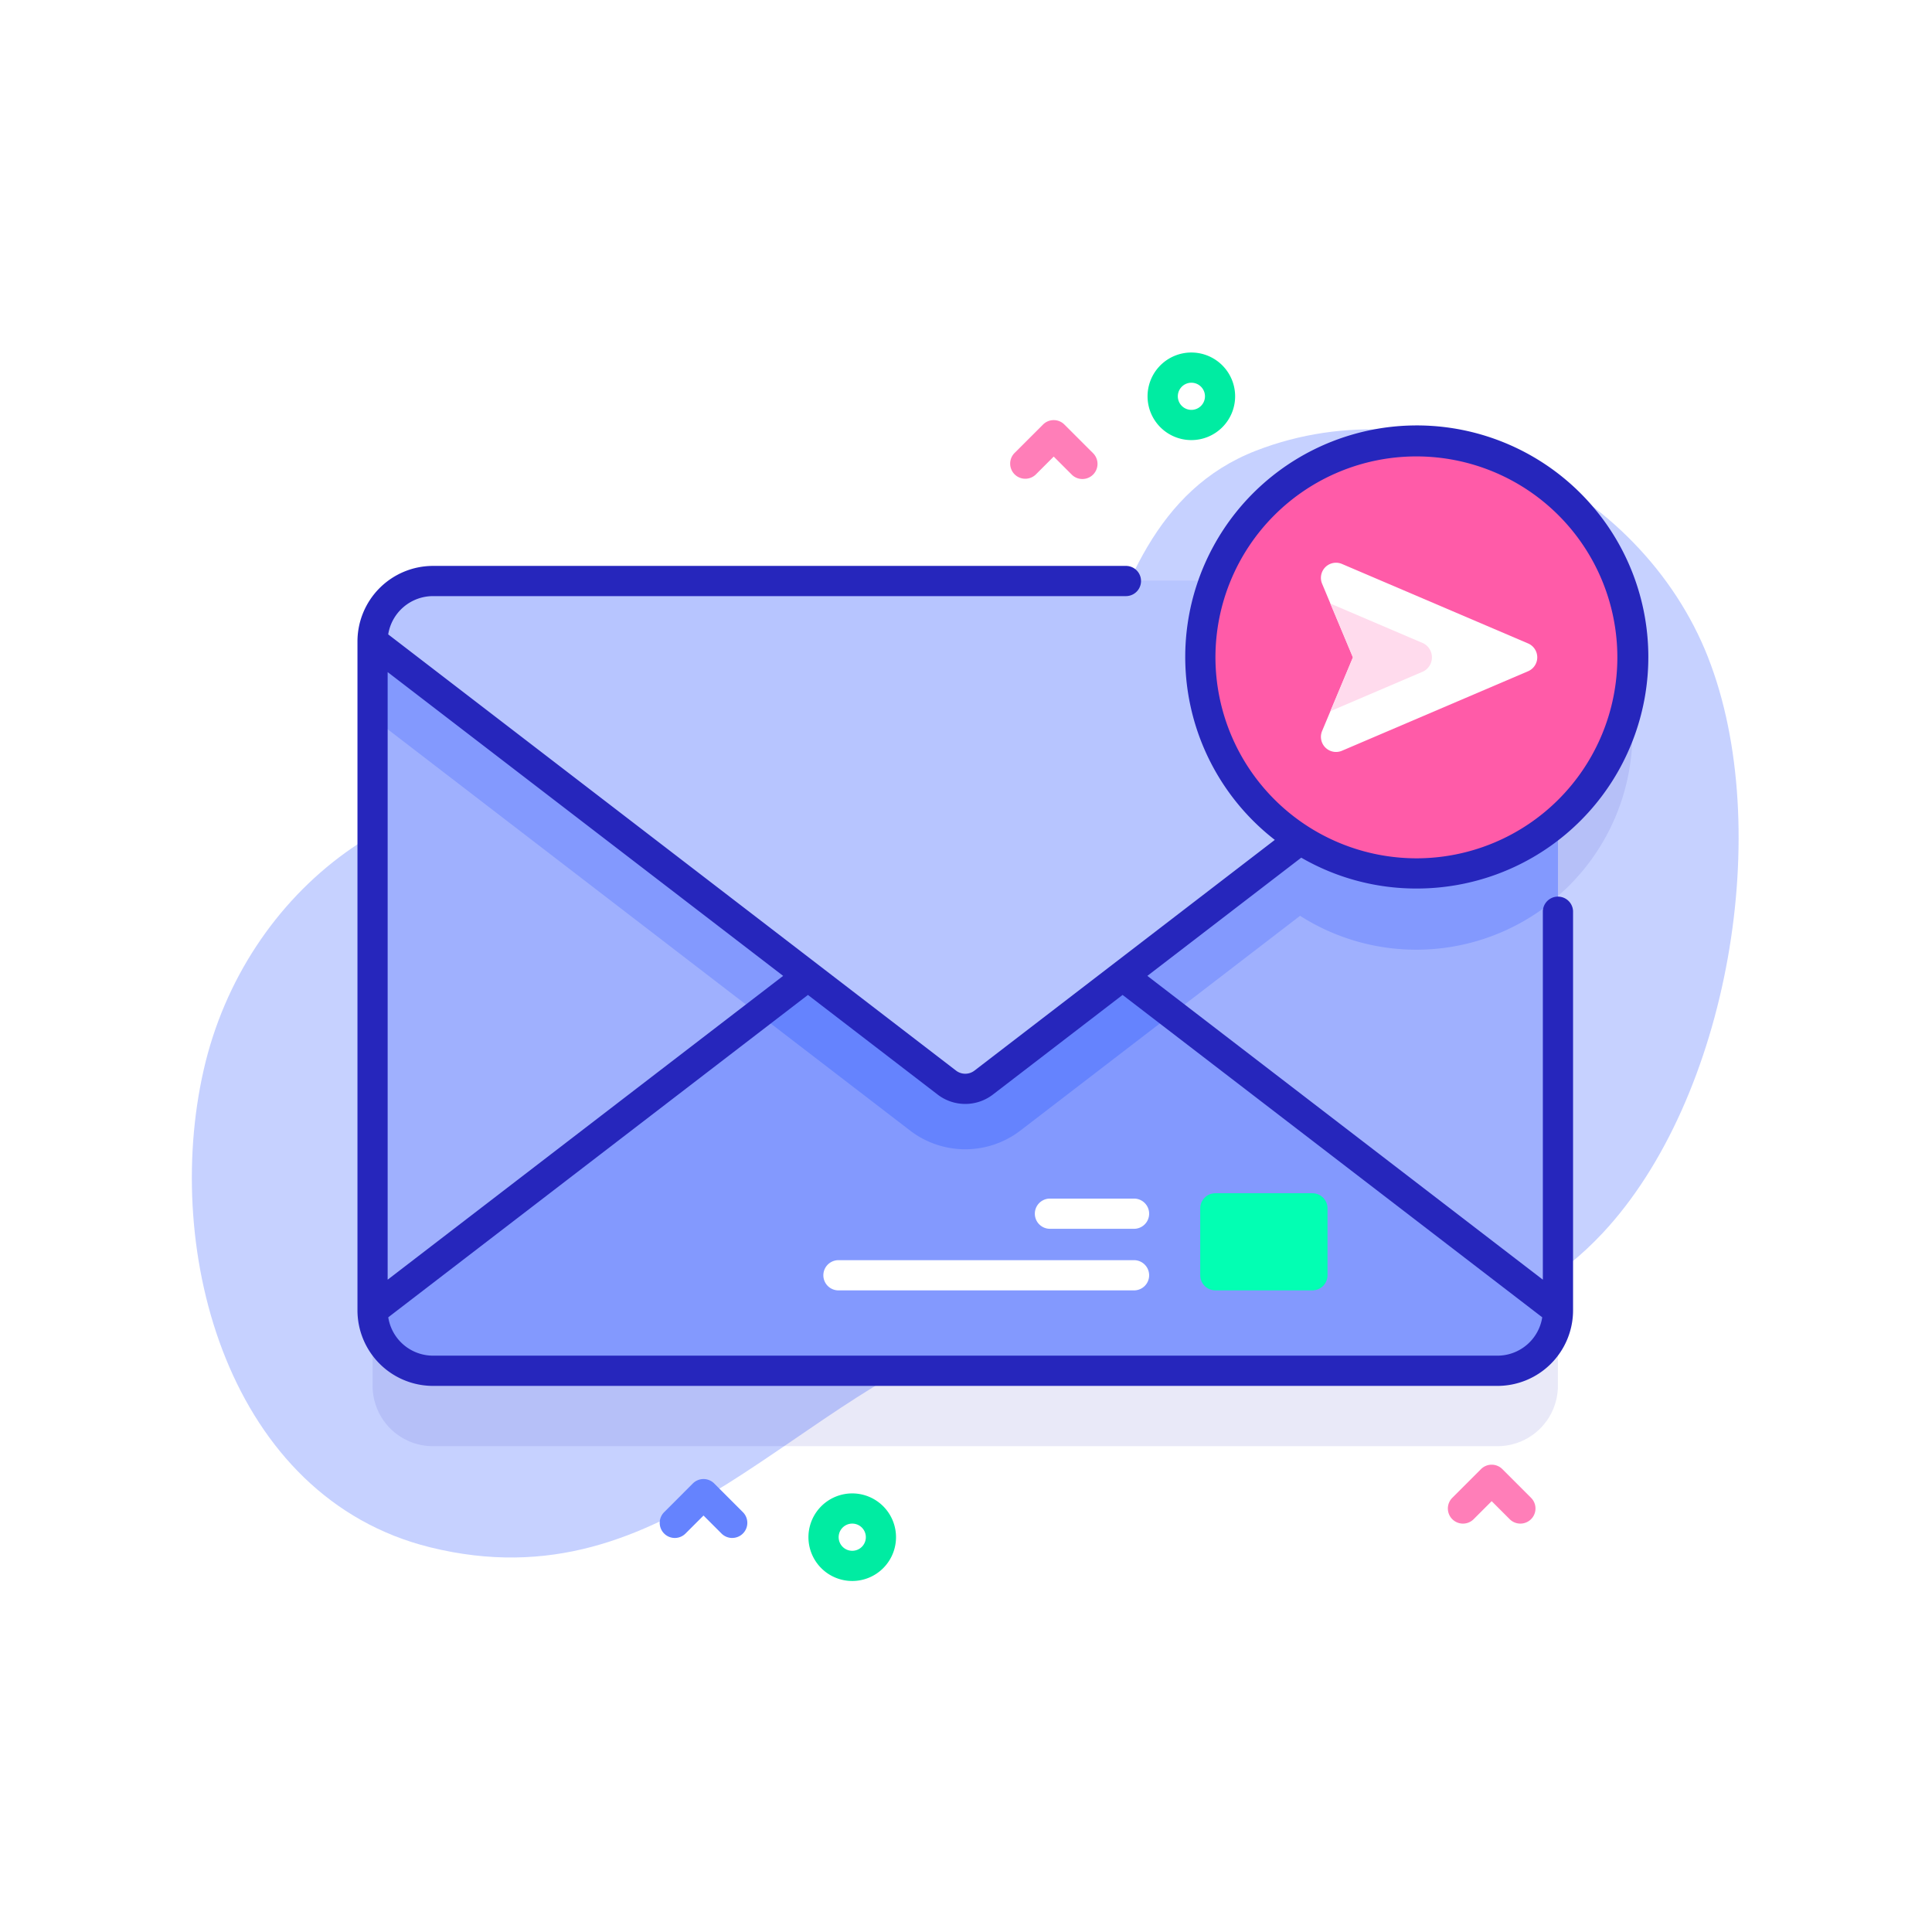 <svg xmlns="http://www.w3.org/2000/svg" xmlns:xlink="http://www.w3.org/1999/xlink" width="80" height="80" viewBox="0 0 80 80">
  <defs>
    <linearGradient id="linear-gradient" x1="0.844" y1="2.286" x2="0.387" y2="3.116" gradientUnits="objectBoundingBox">
      <stop offset="0" stop-color="#c6d1ff"/>
      <stop offset="0.583" stop-color="#e6d5f4"/>
      <stop offset="0.997" stop-color="#ffd9ec"/>
    </linearGradient>
  </defs>
  <g id="message_send_" data-name="message send " transform="translate(-711.062 -134.927)">
    <rect id="Rectangle_65" data-name="Rectangle 65" width="80" height="80" transform="translate(711.062 134.927)" fill="#fff"/>
    <g id="Group_164" data-name="Group 164" transform="translate(719.006 149.524)">
      <g id="Group_152" data-name="Group 152" transform="translate(0 3.181)">
        <path id="Path_271" data-name="Path 271" d="M783.783,166.573c-2.8-7.117-11.412-11.384-18.709-8.56-8.33,3.224-5.568,16.472-13.133,19.151-4.087,1.448-10.128-3.958-14.257-4.787-7.608-1.528-14.5,3.841-16.193,11.275-1.73,7.585,1.046,17.715,9.378,19.774,9.927,2.452,15.1-6.471,23.424-9.033,8.545-2.629,18.047,3.58,25.121-3.975,5.226-5.582,7.137-16.8,4.368-23.844Z" transform="translate(-721 -157.133)" fill="url(#linear-gradient)"/>
      </g>
      <g id="Group_163" data-name="Group 163" transform="translate(6.858)">
        <path id="Path_272" data-name="Path 272" d="M782.515,170.6a8.947,8.947,0,0,0-17.317-3.161H732.848a2.5,2.5,0,0,0-2.5,2.5v27.7a2.5,2.5,0,0,0,2.5,2.5h44.08a2.5,2.5,0,0,0,2.5-2.5V177.359a8.924,8.924,0,0,0,3.085-6.756Z" transform="translate(-729.721 -154.853)" fill="#2626bc" opacity="0.1" style="isolation: isolate"/>
        <g id="Group_162" data-name="Group 162" transform="translate(0 3.051)">
          <g id="Group_154" data-name="Group 154" transform="translate(0.624 6.411)">
            <path id="Path_273" data-name="Path 273" d="M776.928,197.679h-44.08a2.5,2.5,0,0,1-2.5-2.5v-27.7a2.5,2.5,0,0,1,2.5-2.5h44.08a2.5,2.5,0,0,1,2.5,2.5v27.7A2.5,2.5,0,0,1,776.928,197.679Z" transform="translate(-730.345 -164.978)" fill="#9fb0fe"/>
            <g id="Group_153" data-name="Group 153" transform="translate(0 0.001)">
              <path id="Path_274" data-name="Path 274" d="M787.967,167.481v10.571a8.946,8.946,0,0,1-12.2-13.072h9.7a2.5,2.5,0,0,1,2.5,2.5Z" transform="translate(-738.881 -164.979)" fill="#8399fe"/>
              <path id="Path_275" data-name="Path 275" d="M779.431,167.481v3.154l-22.256,17.1a3.751,3.751,0,0,1-4.573,0l-22.256-17.1v-3.154a2.5,2.5,0,0,1,2.5-2.5h44.082A2.5,2.5,0,0,1,779.431,167.481Z" transform="translate(-730.345 -164.979)" fill="#8399fe"/>
              <path id="Path_276" data-name="Path 276" d="M755.65,179.817l23.78,18.267a2.5,2.5,0,0,1-2.5,2.5h-44.08a2.5,2.5,0,0,1-2.5-2.5l23.78-18.267a1.249,1.249,0,0,1,1.524,0Z" transform="translate(-730.345 -167.886)" fill="#8399fe"/>
            </g>
            <path id="Path_277" data-name="Path 277" d="M767.434,185.813l-6.282,4.825a3.752,3.752,0,0,1-4.573,0l-6.282-4.825,7.806-6a1.25,1.25,0,0,1,1.524,0Z" transform="translate(-734.323 -167.885)" fill="#6583fe"/>
            <path id="Path_278" data-name="Path 278" d="M754.126,185.747l-23.78-18.267a2.5,2.5,0,0,1,2.5-2.5h44.08a2.5,2.5,0,0,1,2.5,2.5l-23.78,18.267A1.252,1.252,0,0,1,754.126,185.747Z" transform="translate(-730.345 -164.978)" fill="#b7c5ff"/>
          </g>
          <g id="Group_160" data-name="Group 160" transform="translate(19.292 31.761)">
            <path id="Path_279" data-name="Path 279" d="M777.8,200.663h-4.02a.626.626,0,0,1-.626-.625v-2.772a.626.626,0,0,1,.626-.625h4.02a.626.626,0,0,1,.625.625v2.772A.626.626,0,0,1,777.8,200.663Z" transform="translate(-757.549 -196.641)" fill="#02ffb3"/>
            <g id="Group_159" data-name="Group 159" transform="translate(0 0.222)">
              <g id="Group_156" data-name="Group 156" transform="translate(8.757)">
                <g id="Group_155" data-name="Group 155">
                  <path id="Path_280" data-name="Path 280" d="M768.707,198.169h-3.482a.625.625,0,0,1,0-1.251h3.482a.625.625,0,1,1,0,1.251Z" transform="translate(-764.6 -196.918)" fill="#fff"/>
                </g>
              </g>
              <g id="Group_158" data-name="Group 158" transform="translate(0 2.55)">
                <g id="Group_157" data-name="Group 157">
                  <path id="Path_281" data-name="Path 281" d="M766.526,201.354H754.287a.625.625,0,0,1,0-1.251h12.239a.625.625,0,1,1,0,1.251Z" transform="translate(-753.662 -200.103)" fill="#fff"/>
                </g>
              </g>
            </g>
          </g>
          <g id="Group_161" data-name="Group 161">
            <circle id="Ellipse_16" data-name="Ellipse 16" cx="8.947" cy="8.947" r="8.947" transform="translate(34.902 0.625)" fill="#ff5ba8"/>
            <path id="Path_282" data-name="Path 282" d="M773.413,176.114a9.588,9.588,0,1,0-5.863-2.014l-12.437,9.554a.627.627,0,0,1-.762,0l-23.513-18.063a1.88,1.88,0,0,1,1.854-1.585h28.693a.625.625,0,1,0,0-1.251H732.692a3.131,3.131,0,0,0-3.127,3.127v27.7a3.131,3.131,0,0,0,3.127,3.127h44.08a3.131,3.131,0,0,0,3.128-3.127V177.05a.626.626,0,0,0-1.251,0v15.261l-16.376-12.58,6.372-4.895a9.506,9.506,0,0,0,4.768,1.278Zm-26.222,3.617-16.376,12.58V167.152Zm31.433,14.138a1.878,1.878,0,0,1-1.852,1.588h-44.08a1.878,1.878,0,0,1-1.852-1.588l17.378-13.349,5.371,4.126a1.88,1.88,0,0,0,2.287,0l5.371-4.126Zm-13.532-27.327a8.321,8.321,0,1,1,8.321,8.321A8.331,8.331,0,0,1,765.092,166.542Z" transform="translate(-729.565 -156.97)" fill="#2626bc"/>
          </g>
          <path id="Path_283" data-name="Path 283" d="M779.443,164.9l1.277,3.051L779.443,171a.626.626,0,0,0,.823.817l7.708-3.293a.626.626,0,0,0,0-1.15l-7.708-3.292A.626.626,0,0,0,779.443,164.9Z" transform="translate(-739.5 -158.378)" fill="#fff"/>
          <path id="Path_284" data-name="Path 284" d="M783.73,168.955l-3.844,1.643.931-2.227-.933-2.227,3.845,1.643A.654.654,0,0,1,783.73,168.955Z" transform="translate(-739.598 -158.799)" fill="#ffdbed"/>
        </g>
        <path id="Path_285" data-name="Path 285" d="M772.24,156.785a1.813,1.813,0,1,1,1.283-.531A1.807,1.807,0,0,1,772.24,156.785Zm0-2.375a.562.562,0,1,0,.4.164A.561.561,0,0,0,772.24,154.41Z" transform="translate(-737.712 -153.159)" fill="#00eca2"/>
        <path id="Path_286" data-name="Path 286" d="M754.7,215.792a1.813,1.813,0,1,1,1.283-.531,1.806,1.806,0,0,1-1.283.531Zm0-2.376a.563.563,0,1,0,.4.165A.563.563,0,0,0,754.7,213.416Z" transform="translate(-734.214 -164.924)" fill="#00eca2"/>
        <path id="Path_287" data-name="Path 287" d="M766.311,159.093a.622.622,0,0,1-.442-.183l-.746-.746-.746.746a.626.626,0,0,1-.885-.885l1.189-1.188a.625.625,0,0,1,.884,0l1.189,1.188a.626.626,0,0,1-.443,1.068Z" transform="translate(-736.293 -153.855)" fill="#ff7eb8"/>
        <path id="Path_288" data-name="Path 288" d="M788.962,213.12a.621.621,0,0,1-.442-.183l-.746-.746-.746.746a.625.625,0,1,1-.885-.884l1.189-1.189a.625.625,0,0,1,.884,0l1.189,1.189a.625.625,0,0,1-.443,1.067Z" transform="translate(-740.809 -164.628)" fill="#ff7eb8"/>
        <path id="Path_289" data-name="Path 289" d="M748.2,213.862a.626.626,0,0,1-.443-.183l-.746-.746-.746.746a.625.625,0,1,1-.884-.885l1.188-1.189a.626.626,0,0,1,.885,0l1.188,1.189a.625.625,0,0,1-.442,1.067Z" transform="translate(-732.682 -164.775)" fill="#6583fe"/>
      </g>
    </g>
  </g>
</svg>
